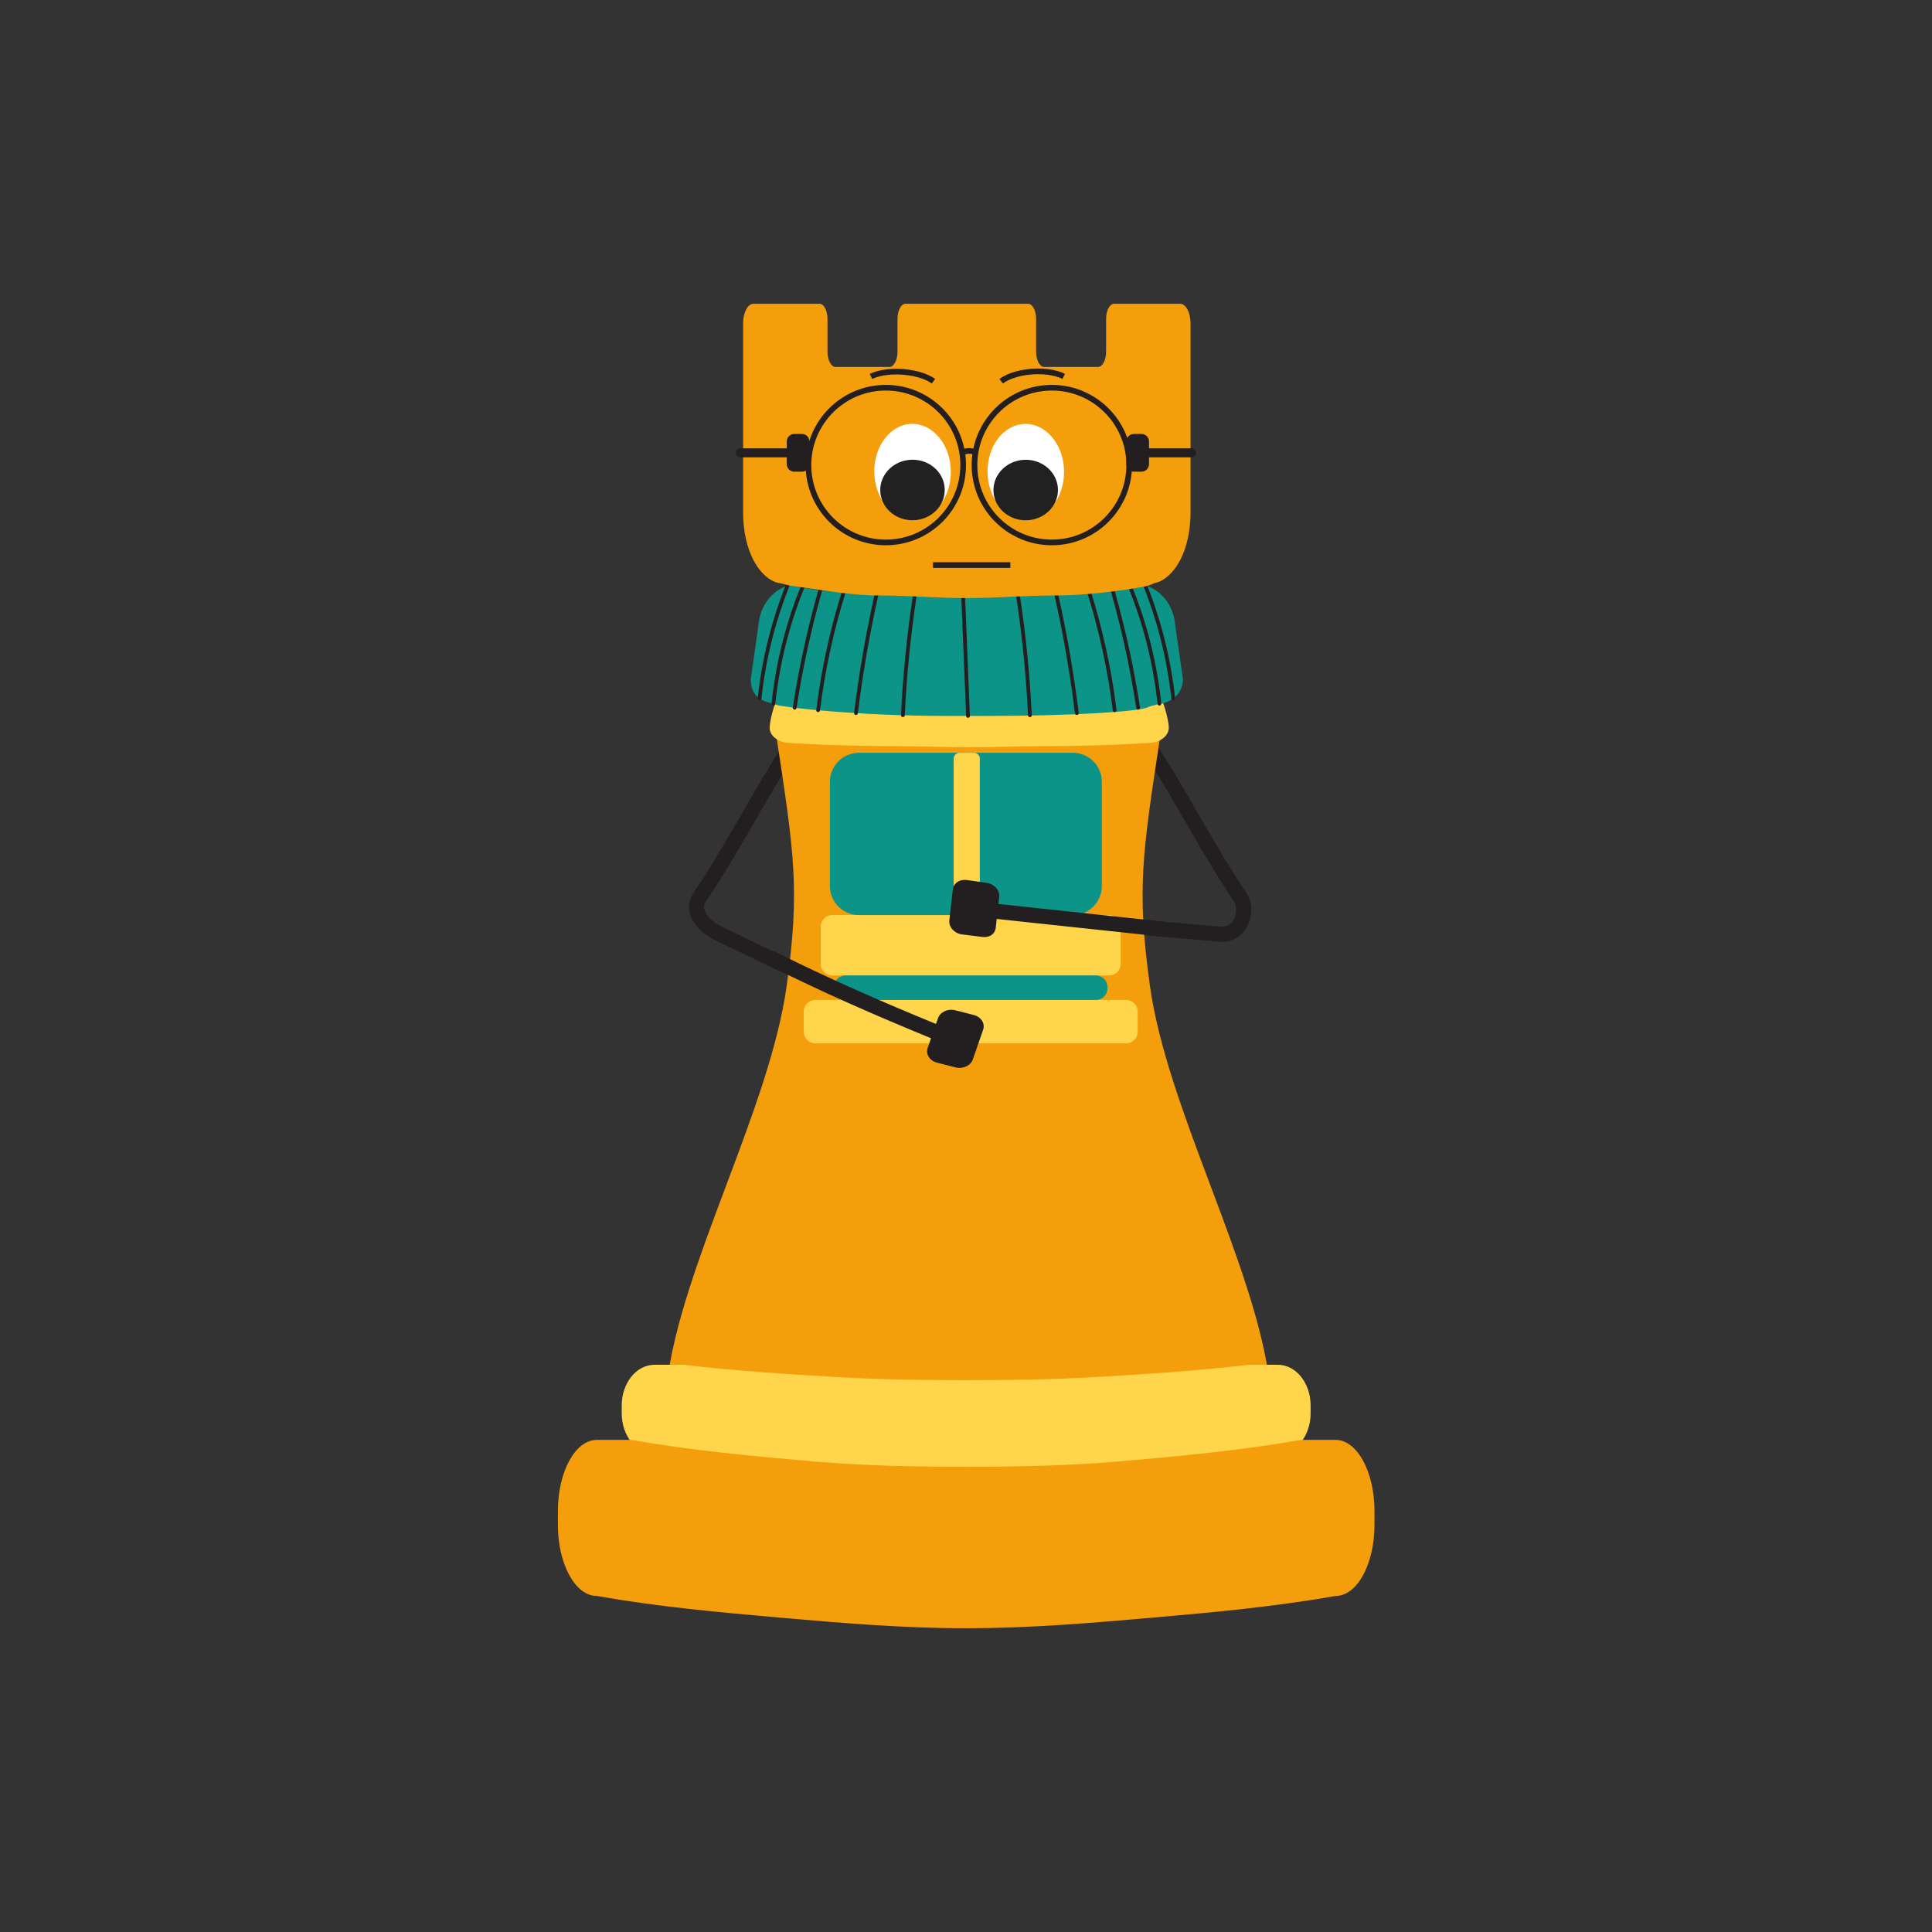<?xml version="1.0" encoding="utf-8"?>
<!-- Generator: Adobe Illustrator 23.0.1, SVG Export Plug-In . SVG Version: 6.00 Build 0)  -->
<svg version="1.1" id="Слой_1" xmlns="http://www.w3.org/2000/svg" xmlns:xlink="http://www.w3.org/1999/xlink" x="0px" y="0px"
	 viewBox="0 0 1024 1024" style="enable-background:new 0 0 1024 1024;" xml:space="preserve">
<rect x="0" y="0" width="1024" height="1024" fill="#333333" stroke="none"/>
<style type="text/css">
	.st0{fill:none;stroke:#231F20;stroke-width:8;stroke-linecap:round;stroke-miterlimit:10;}
	.st1{fill:#F59E0B;}
	.st2{fill:#FFD64B;}
	.st3{fill:#0D9488;}
	.st4{fill:#231F20;}
	.st5{fill:none;stroke:#231F20;stroke-width:2;stroke-linecap:round;stroke-miterlimit:10;}
	.st6{fill:none;stroke:#231F20;stroke-width:3;stroke-miterlimit:10;}
	.st7{fill:#FFFFFF;}
	.st8{fill:#212121;}
</style>
<g>
	<path class="st0" d="M422.68,390.59c-18.97,27.94-33.09,57.35-52.07,85.29v0c-3.88,6.21,0.33,14.19,10.91,19.23
		C417,512,411,510,446,524"/>
	<path class="st0" d="M605.53,390.59c18.97,27.94,33.09,57.35,52.07,85.29v0c3.88,6.21,0.77,20.19-10.91,19.23
		C597,491,570,488,530,483"/>
	<path class="st1" d="M673,733.52c-7.4-62.4-54.49-145.58-63.56-211.29c-7-50.73-4-69.47,5.38-131.23
		c-17.05,0.98-30.33,3.04-48.02,3.04c-18.4,0-35.14,0.94-53.53,0.94h-0.1c-18.39,0-35.13-0.94-53.53-0.94
		c-17.69,0-30.97-2.06-48.02-3.04C421,452.76,424,471.5,417,522.23c-9.07,65.71-56.16,148.89-63.56,211.29
		c26.92,1.86,64.04,6.99,90.97,7.93c21.46,0.74,46.92,3.53,68.03,3.59v0.01h0.73h0.1H514v-0.01c21.11-0.06,46.57-2.85,68.03-3.59
		C608.96,740.51,646.08,735.38,673,733.52z"/>
	<path class="st2" d="M596.85,553h-164.7c-3.4,0-6.15-2.75-6.15-6.15v-10.7c0-3.4,2.75-6.15,6.15-6.15h164.7
		c3.4,0,6.15,2.75,6.15,6.15v10.7C603,550.25,600.25,553,596.85,553z"/>
	<path class="st2" d="M587.85,517h-146.7c-3.4,0-6.15-2.75-6.15-6.15v-19.7c0-3.4,2.75-6.15,6.15-6.15h146.7
		c3.4,0,6.15,2.75,6.15,6.15v19.7C594,514.25,591.25,517,587.85,517z"/>
	<path class="st3" d="M580.85,530h-132.7c-3.4,0-6.15-2.75-6.15-6.15v-0.7c0-3.4,2.75-6.15,6.15-6.15h132.7
		c3.4,0,6.15,2.75,6.15,6.15v0.7C587,527.25,584.25,530,580.85,530z"/>
	<path class="st2" d="M611.65,366.16c-16.74,0.88-33.27,1.33-49.9,1.33c-15.97,0-31.88,0.55-47.86,0.55h-0.18h-0.18
		c-15.98,0-31.89-0.55-47.86-0.55c-16.63,0-33.17-0.45-49.9-1.33c-4.54,1-7.84,15.88-7.84,19.55c0,4.47,4.93,8.1,11.02,8.1
		c0.69,0.04,1.38,0.08,2.08,0.12c5.73,0.33,11.5,0.61,17.27,0.83c12.29,0.48,24.64,0.73,36.93,0.73c1.36,0,2.72,0.01,4.08,0.02
		c0.05,0,0.1,0,0.15,0.01c11.35,0.09,22.71,0.53,34.07,0.53h0.18h0.18c11.36,0,22.72-0.44,34.07-0.53c0.05-0.01,0.1-0.01,0.15-0.01
		c1.36-0.01,2.72-0.02,4.08-0.02c12.29,0,24.64-0.24,36.93-0.73c5.77-0.22,11.53-0.5,17.27-0.83c0.7-0.04,1.39-0.08,2.08-0.12
		c6.09,0,11.02-3.63,11.02-8.1C619.49,382.05,616.18,367.17,611.65,366.16z"/>
	<path class="st0" d="M409,508c28,14,56,26.33,87,39"/>
	<path class="st4" d="M506.49,565.74l-9.85-2.51c-3.89-0.99-6.1-4.49-4.95-7.82l5.46-15.72c1.16-3.33,5.25-5.22,9.13-4.23l9.85,2.51
		c3.89,0.99,6.1,4.49,4.95,7.82l-5.46,15.72C514.47,564.83,510.38,566.73,506.49,565.74z"/>
	<path class="st2" d="M677.29,723.36h-15.46c-27.58,3.26-53.85,4.9-81.43,6.53c-22.34,1.32-46.45,1.63-68.3,1.63
		c-21.85,0-45.96-0.31-68.3-1.63c-27.58-1.63-53.85-3.26-81.43-6.53H346.9c-9.59,0-17.37,9.66-17.37,21.59v4.16
		c0,11.92,7.78,21.59,17.37,21.59c27.29,3.26,54.25,4.94,81.13,6.53c28.18,1.67,55.16,3.26,84.06,3.26
		c28.89,0,55.88-1.59,84.06-3.26c26.88-1.59,53.85-3.26,81.13-6.53c9.59,0,17.37-9.66,17.37-21.59v-4.16
		C694.66,733.03,686.88,723.36,677.29,723.36z"/>
	<path class="st1" d="M707.92,763.18h-18.33c-32.7,5.7-63.83,8.56-96.53,11.41c-26.48,2.31-55.06,2.85-80.96,2.85
		c-25.9,0-54.48-0.54-80.96-2.85c-32.7-2.85-63.83-5.7-96.53-11.41h-18.33c-11.37,0-20.59,16.89-20.59,37.72v7.27
		c0,20.83,9.22,37.72,20.59,37.72c32.34,5.7,64.31,8.62,96.18,11.41c33.41,2.92,65.39,5.7,99.64,5.7c34.25,0,66.24-2.78,99.64-5.7
		c31.87-2.78,63.83-5.7,96.18-11.41c11.37,0,20.59-16.89,20.59-37.72v-7.27C728.51,780.06,719.29,763.18,707.92,763.18z"/>
	<path class="st3" d="M623.18,333.42c0.01,0.02,0.01,0.03,0.01,0.04c-0.04-0.43-0.45-3.39-0.47-3.44
		c-0.88-8.55-6.73-16.91-15.13-19.54c-2.26-0.71-4.7-0.59-6.89,0.3c-7.31,2.96-42.51,5.2-84.82,5.2c-1.07,0-2.13,0-3.18-0.01v0
		c-0.08,0-0.17,0-0.25,0c-0.08,0-0.17,0-0.25,0v0c-1.06,0.01-2.12,0.01-3.18,0.01c-42.33,0-77.54-2.25-84.83-5.21
		c-2.18-0.89-4.62-1-6.87-0.29c-8.41,2.63-14.27,10.98-15.14,19.54c-0.01,0.05-0.42,3-0.47,3.44c0-0.01,0-0.02,0.01-0.04
		l-3.78,26.47c0,7.91,3.87,11.33,11.69,13.01c0.72,0.15,1.42,0.4,2.06,0.75c3.17,1.06,40.67,5.82,91.51,5.82
		c3.13,0,6.21-0.01,9.26-0.03c3.05,0.02,6.13,0.03,9.26,0.03c48.71,0,81.78-2.43,86.32-4.49c0.77-0.35,1.59-0.59,2.41-0.82
		l3.75-1.04c5.9-0.53,12.78-4.95,12.78-13.22L623.18,333.42z"/>
	<g>
		<path class="st5" d="M409.93,372.97c1.03-9.81,2.85-21.01,5.98-33.19c2.77-10.74,6.07-20.3,9.44-28.6"/>
		<path class="st5" d="M402.59,370.2c1.04-9.65,2.85-20.63,5.91-32.53c2.61-10.14,5.7-19.23,8.88-27.21"/>
		<path class="st5" d="M421.18,375.12c1.43-9.26,3.17-18.94,5.31-28.99c2.51-11.76,5.3-22.86,8.25-33.27"/>
		<path class="st5" d="M478.54,379.08c0.99-20.56,3.03-41.71,6.3-63.36"/>
		<path class="st5" d="M453.67,377.95c1.23-9.89,2.73-20.15,4.55-30.76c1.93-11.18,4.06-21.89,6.36-32.11"/>
		<path class="st5" d="M433.62,376.42c1.25-10.04,3.04-20.9,5.56-32.4c2.37-10.79,5.09-20.8,7.94-29.96"/>
		<path class="st5" d="M599.08,311.18c3.36,8.3,6.66,17.87,9.44,28.6c3.13,12.18,4.95,23.38,5.98,33.19"/>
		<path class="st5" d="M607.04,310.46c3.17,7.98,6.26,17.06,8.88,27.21c3.07,11.9,4.88,22.88,5.91,32.53"/>
		<path class="st5" d="M589.68,312.86c2.95,10.41,5.74,21.51,8.25,33.27c2.14,10.05,3.88,19.73,5.31,28.99"/>
		<path class="st5" d="M513.07,379.45c-0.86-21.16-1.71-42.31-2.58-63.47"/>
		<path class="st5" d="M539.57,315.73c3.28,21.64,5.31,42.79,6.3,63.36"/>
		<path class="st5" d="M559.84,315.08c2.3,10.22,4.43,20.92,6.36,32.11c1.82,10.61,3.32,20.87,4.55,30.76"/>
		<path class="st5" d="M577.3,314.06c2.86,9.16,5.57,19.17,7.94,29.96c2.53,11.5,4.32,22.36,5.56,32.4"/>
	</g>
	<path class="st1" d="M625.49,161h-34.96c-2.36,0-4.27,3.6-4.27,8.04v17.4c0,4.44-1.91,8.04-4.27,8.04h-28.56
		c-2.36,0-4.27-3.6-4.27-8.04v-17.4c0-4.44-1.91-8.04-4.27-8.04h-32.46h-32.46c-2.36,0-4.27,3.6-4.27,8.04v17.4
		c0,4.44-1.91,8.04-4.27,8.04h-28.56c-2.36,0-4.27-3.6-4.27-8.04v-17.4c0-4.44-1.91-8.04-4.27-8.04h-34.96
		c-3.04,0-5.51,4.64-5.51,10.37v100.31c0,9.9,2.13,18.86,5.58,25.35C404.88,307.28,411.73,309,413,309c1.98,0.3,3.85,1.1,5.82,1.37
		c16.02,2.17,31.86,5.26,47.78,5.26c15.3,0,30.53,1.37,45.83,1.37c15.3,0,30.53-1.37,45.83-1.37c15.92,0,32.72-2,47.75-4.63
		c1.96-0.34,4-1,6-2c1,0,7.97-1.72,13.42-11.98c3.45-6.49,5.58-15.45,5.58-25.35V171.37C631,165.64,628.53,161,625.49,161z"/>
	<circle class="st6" cx="469.5" cy="246.5" r="41"/>
	<circle class="st6" cx="557.5" cy="246.5" r="41"/>
	<path class="st6" d="M509.99,240.05c0.84-0.7,2.45-1.11,4.05-1.05c1.82,0.08,2.81,0.73,2.96,0.83"/>
	<path class="st4" d="M425.02,250h-4.04c-2.2,0-3.98-1.78-3.98-3.98v-12.04c0-2.2,1.78-3.98,3.98-3.98h4.04
		c2.2,0,3.98,1.78,3.98,3.98v12.04C429,248.22,427.22,250,425.02,250z"/>
	<path class="st4" d="M605.02,250h-4.04c-2.2,0-3.98-1.78-3.98-3.98v-12.04c0-2.2,1.78-3.98,3.98-3.98h4.04
		c2.2,0,3.98,1.78,3.98,3.98v12.04C609,248.22,607.22,250,605.02,250z"/>
	<path class="st4" d="M634,240L634,240c0,1.32-1.07,2.39-2.39,2.39h-23.23c-1.32,0-2.39-1.07-2.39-2.39l0,0
		c0-1.32,1.07-2.39,2.39-2.39h23.23C632.93,237.61,634,238.68,634,240z"/>
	<path class="st4" d="M419,240L419,240c0,1.32-1.07,2.39-2.39,2.39h-24.23c-1.32,0-2.39-1.07-2.39-2.39l0,0
		c0-1.32,1.07-2.39,2.39-2.39h24.23C417.93,237.61,419,238.68,419,240z"/>
	
		<ellipse transform="matrix(1 -0.015 0.015 1 -3.81 7.524)" class="st7" cx="483.75" cy="249.69" rx="20.28" ry="25.3"/>
	
		<ellipse transform="matrix(1 -0.015 0.015 1 -3.961 7.525)" class="st8" cx="483.71" cy="259.43" rx="17.09" ry="16.04"/>
	
		<ellipse transform="matrix(1 -0.015 0.015 1 -3.803 8.454)" class="st7" cx="543.75" cy="249.69" rx="20.28" ry="25.3"/>
	
		<ellipse transform="matrix(1 -0.015 0.015 1 -3.954 8.455)" class="st8" cx="543.71" cy="259.43" rx="17.09" ry="16.04"/>
	<path class="st6" d="M530.66,202.09c3.85-3.07,11.35-5.14,18.96-5.26c8.61-0.13,13.46,2.3,14.16,2.66"/>
	<path class="st6" d="M494.76,202.09c-3.85-2.97-11.36-4.99-18.97-5.12c-8.61-0.14-13.45,2.2-14.16,2.55"/>
	<g>
		<path class="st3" d="M568.63,485h-113.4c-8.49,0-15.37-6.88-15.37-15.37v-55.27c0-8.49,6.88-15.37,15.37-15.37h113.4
			c8.49,0,15.37,6.88,15.37,15.37v55.27C584,478.12,577.12,485,568.63,485z"/>
		<path class="st2" d="M516.24,482.65h-7.68c-1.71,0-3.09-1.38-3.09-3.09v-77.47c0-1.71,1.38-3.09,3.09-3.09h7.68
			c1.71,0,3.09,1.38,3.09,3.09v77.47C519.33,481.27,517.94,482.65,516.24,482.65z"/>
	</g>
	<path class="st4" d="M520.29,496.55l-10.59-1.31c-3.99-0.63-6.92-3.96-6.53-7.42l1.84-16.36c0.39-3.46,3.72-5.62,7.71-4.99
		l10.35,1.47c3.99,0.63,6.92,3.96,6.53,7.42l-1.84,16.36C527.37,495.19,524.28,497.19,520.29,496.55z"/>
	<path class="st0" d="M615.64,492.39c-29.85-3.19-59.12-6.33-91.27-9.77"/>
	<line class="st6" x1="494.5" y1="299.5" x2="535.5" y2="299.5"/>
</g>
</svg>
